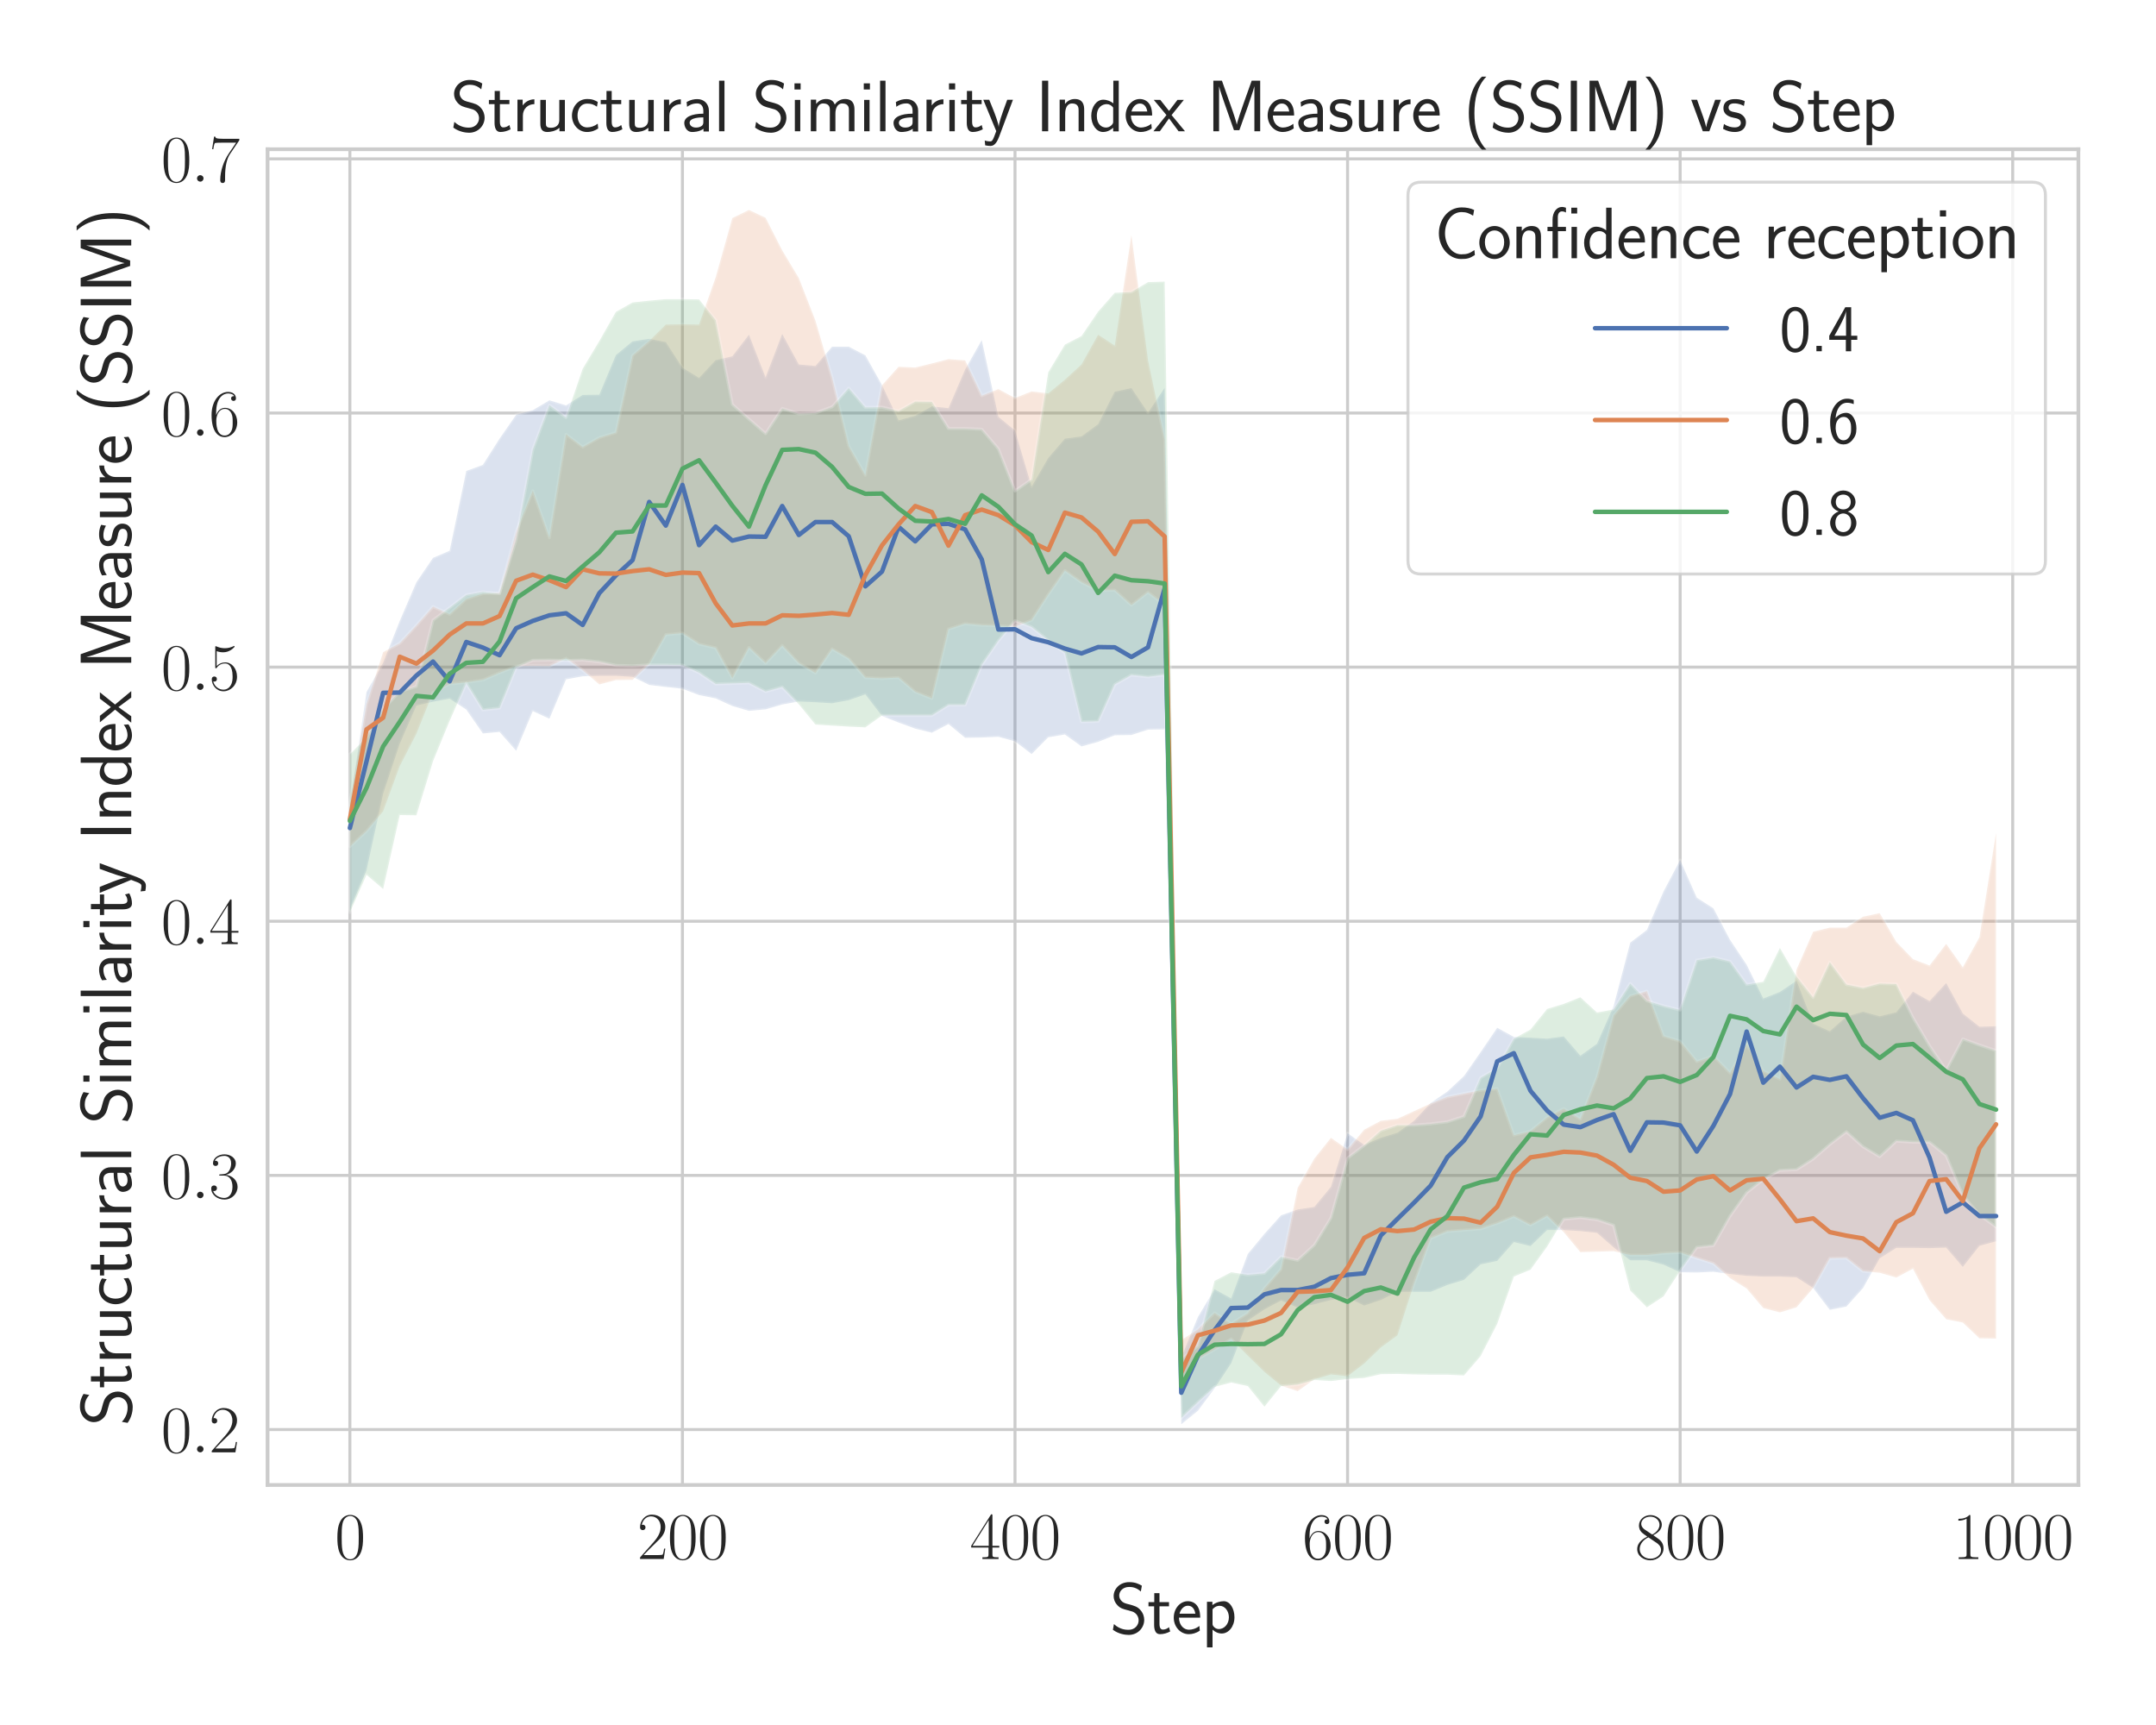 <?xml version="1.0" encoding="utf-8" standalone="no"?>
<!DOCTYPE svg PUBLIC "-//W3C//DTD SVG 1.1//EN"
  "http://www.w3.org/Graphics/SVG/1.1/DTD/svg11.dtd">
<svg xmlns:xlink="http://www.w3.org/1999/xlink" width="720pt" height="576pt" viewBox="0 0 720 576" xmlns="http://www.w3.org/2000/svg" version="1.1">
 <defs>
  <style type="text/css">*{stroke-linejoin: round; stroke-linecap: butt}</style>
 </defs>
 <g id="figure_1">
  <g id="patch_1">
   <path d="M 0 576 
L 720 576 
L 720 0 
L 0 0 
z
" style="fill: #ffffff"/>
  </g>
  <g id="axes_1">
   <g id="patch_2">
    <path d="M 89.354 495.841 
L 694.08 495.841 
L 694.08 49.831 
L 89.354 49.831 
z
" style="fill: #ffffff"/>
   </g>
   <g id="matplotlib.axis_1">
    <g id="xtick_1">
     <g id="line2d_1">
      <path d="M 116.842 495.841 
L 116.842 49.831 
" clip-path="url(#p3a86d95f56)" style="fill: none; stroke: #cccccc; stroke-linecap: round"/>
     </g>
     <g id="text_1">
      <!-- $\mathdefault{0}$ -->
      <g style="fill: #262626" transform="translate(111.816 520.562) scale(0.22 -0.22)">
       <defs>
        <path id="CMR17-30" d="M 2688 2025 
C 2688 2416 2682 3080 2413 3591 
C 2176 4039 1798 4198 1466 4198 
C 1158 4198 768 4058 525 3597 
C 269 3118 243 2524 243 2025 
C 243 1661 250 1106 448 619 
C 723 -39 1216 -128 1466 -128 
C 1760 -128 2208 -7 2470 600 
C 2662 1042 2688 1559 2688 2025 
z
M 1466 -26 
C 1056 -26 813 325 723 812 
C 653 1188 653 1738 653 2096 
C 653 2588 653 2997 736 3387 
C 858 3929 1216 4096 1466 4096 
C 1728 4096 2067 3923 2189 3400 
C 2272 3036 2278 2607 2278 2096 
C 2278 1680 2278 1169 2202 792 
C 2067 95 1690 -26 1466 -26 
z
" transform="scale(0.016)"/>
       </defs>
       <use xlink:href="#CMR17-30" transform="scale(0.996)"/>
      </g>
     </g>
    </g>
    <g id="xtick_2">
     <g id="line2d_2">
      <path d="M 227.902 495.841 
L 227.902 49.831 
" clip-path="url(#p3a86d95f56)" style="fill: none; stroke: #cccccc; stroke-linecap: round"/>
     </g>
     <g id="text_2">
      <!-- $\mathdefault{200}$ -->
      <g style="fill: #262626" transform="translate(212.824 520.562) scale(0.22 -0.22)">
       <defs>
        <path id="CMR17-32" d="M 2669 989 
L 2554 989 
C 2490 536 2438 459 2413 420 
C 2381 369 1920 369 1830 369 
L 602 369 
C 832 619 1280 1072 1824 1597 
C 2214 1967 2669 2402 2669 3035 
C 2669 3790 2067 4224 1395 4224 
C 691 4224 262 3604 262 3030 
C 262 2780 448 2748 525 2748 
C 589 2748 781 2787 781 3010 
C 781 3207 614 3264 525 3264 
C 486 3264 448 3258 422 3245 
C 544 3790 915 4058 1306 4058 
C 1862 4058 2227 3617 2227 3035 
C 2227 2479 1901 2000 1536 1584 
L 262 146 
L 262 0 
L 2515 0 
L 2669 989 
z
" transform="scale(0.016)"/>
       </defs>
       <use xlink:href="#CMR17-32" transform="scale(0.996)"/>
       <use xlink:href="#CMR17-30" transform="translate(45.69 0) scale(0.996)"/>
       <use xlink:href="#CMR17-30" transform="translate(91.381 0) scale(0.996)"/>
      </g>
     </g>
    </g>
    <g id="xtick_3">
     <g id="line2d_3">
      <path d="M 338.963 495.841 
L 338.963 49.831 
" clip-path="url(#p3a86d95f56)" style="fill: none; stroke: #cccccc; stroke-linecap: round"/>
     </g>
     <g id="text_3">
      <!-- $\mathdefault{400}$ -->
      <g style="fill: #262626" transform="translate(323.885 520.562) scale(0.22 -0.22)">
       <defs>
        <path id="CMR17-34" d="M 2150 4122 
C 2150 4256 2144 4256 2029 4256 
L 128 1254 
L 128 1088 
L 1779 1088 
L 1779 457 
C 1779 224 1766 160 1318 160 
L 1197 160 
L 1197 0 
C 1402 0 1747 0 1965 0 
C 2182 0 2528 0 2733 0 
L 2733 160 
L 2611 160 
C 2163 160 2150 224 2150 457 
L 2150 1088 
L 2803 1088 
L 2803 1254 
L 2150 1254 
L 2150 4122 
z
M 1798 3703 
L 1798 1254 
L 256 1254 
L 1798 3703 
z
" transform="scale(0.016)"/>
       </defs>
       <use xlink:href="#CMR17-34" transform="scale(0.996)"/>
       <use xlink:href="#CMR17-30" transform="translate(45.69 0) scale(0.996)"/>
       <use xlink:href="#CMR17-30" transform="translate(91.381 0) scale(0.996)"/>
      </g>
     </g>
    </g>
    <g id="xtick_4">
     <g id="line2d_4">
      <path d="M 450.024 495.841 
L 450.024 49.831 
" clip-path="url(#p3a86d95f56)" style="fill: none; stroke: #cccccc; stroke-linecap: round"/>
     </g>
     <g id="text_4">
      <!-- $\mathdefault{600}$ -->
      <g style="fill: #262626" transform="translate(434.946 520.562) scale(0.22 -0.22)">
       <defs>
        <path id="CMR17-36" d="M 678 2176 
C 678 3690 1395 4032 1811 4032 
C 1946 4032 2272 4009 2400 3776 
C 2298 3776 2106 3776 2106 3553 
C 2106 3381 2246 3323 2336 3323 
C 2394 3323 2566 3348 2566 3560 
C 2566 3954 2246 4179 1805 4179 
C 1043 4179 243 3390 243 1984 
C 243 253 966 -128 1478 -128 
C 2099 -128 2688 427 2688 1283 
C 2688 2081 2170 2662 1517 2662 
C 1126 2662 838 2407 678 1960 
L 678 2176 
z
M 1478 25 
C 691 25 691 1200 691 1436 
C 691 1896 909 2560 1504 2560 
C 1613 2560 1926 2560 2138 2120 
C 2253 1870 2253 1609 2253 1289 
C 2253 944 2253 690 2118 434 
C 1978 171 1773 25 1478 25 
z
" transform="scale(0.016)"/>
       </defs>
       <use xlink:href="#CMR17-36" transform="scale(0.996)"/>
       <use xlink:href="#CMR17-30" transform="translate(45.69 0) scale(0.996)"/>
       <use xlink:href="#CMR17-30" transform="translate(91.381 0) scale(0.996)"/>
      </g>
     </g>
    </g>
    <g id="xtick_5">
     <g id="line2d_5">
      <path d="M 561.085 495.841 
L 561.085 49.831 
" clip-path="url(#p3a86d95f56)" style="fill: none; stroke: #cccccc; stroke-linecap: round"/>
     </g>
     <g id="text_5">
      <!-- $\mathdefault{800}$ -->
      <g style="fill: #262626" transform="translate(546.007 520.562) scale(0.22 -0.22)">
       <defs>
        <path id="CMR17-38" d="M 1741 2264 
C 2144 2467 2554 2773 2554 3263 
C 2554 3841 1990 4179 1472 4179 
C 890 4179 378 3759 378 3180 
C 378 3021 416 2747 666 2505 
C 730 2442 998 2251 1171 2130 
C 883 1983 211 1634 211 934 
C 211 279 838 -128 1459 -128 
C 2144 -128 2720 362 2720 1010 
C 2720 1590 2330 1857 2074 2029 
L 1741 2264 
z
M 902 2822 
C 851 2854 595 3051 595 3351 
C 595 3739 998 4032 1459 4032 
C 1965 4032 2336 3676 2336 3262 
C 2336 2669 1670 2331 1638 2331 
C 1632 2331 1626 2331 1574 2370 
L 902 2822 
z
M 2080 1519 
C 2176 1449 2483 1240 2483 851 
C 2483 381 2010 25 1472 25 
C 890 25 448 438 448 940 
C 448 1443 838 1862 1280 2060 
L 2080 1519 
z
" transform="scale(0.016)"/>
       </defs>
       <use xlink:href="#CMR17-38" transform="scale(0.996)"/>
       <use xlink:href="#CMR17-30" transform="translate(45.69 0) scale(0.996)"/>
       <use xlink:href="#CMR17-30" transform="translate(91.381 0) scale(0.996)"/>
      </g>
     </g>
    </g>
    <g id="xtick_6">
     <g id="line2d_6">
      <path d="M 672.145 495.841 
L 672.145 49.831 
" clip-path="url(#p3a86d95f56)" style="fill: none; stroke: #cccccc; stroke-linecap: round"/>
     </g>
     <g id="text_6">
      <!-- $\mathdefault{1000}$ -->
      <g style="fill: #262626" transform="translate(652.042 520.562) scale(0.22 -0.22)">
       <defs>
        <path id="CMR17-31" d="M 1702 4058 
C 1702 4192 1696 4192 1606 4192 
C 1357 3916 979 3827 621 3827 
C 602 3827 570 3827 563 3808 
C 557 3795 557 3782 557 3648 
C 755 3648 1088 3686 1344 3839 
L 1344 461 
C 1344 236 1331 160 781 160 
L 589 160 
L 589 0 
C 896 0 1216 0 1523 0 
C 1830 0 2150 0 2458 0 
L 2458 160 
L 2266 160 
C 1715 160 1702 230 1702 458 
L 1702 4058 
z
" transform="scale(0.016)"/>
       </defs>
       <use xlink:href="#CMR17-31" transform="scale(0.996)"/>
       <use xlink:href="#CMR17-30" transform="translate(45.69 0) scale(0.996)"/>
       <use xlink:href="#CMR17-30" transform="translate(91.381 0) scale(0.996)"/>
       <use xlink:href="#CMR17-30" transform="translate(137.071 0) scale(0.996)"/>
      </g>
     </g>
    </g>
    <g id="text_7">
     <!-- Step -->
     <g style="fill: #262626" transform="translate(370.63 545.429) scale(0.24 -0.24)">
      <defs>
       <path id="CMSS17-53" d="M 2797 4169 
C 2515 4334 2208 4480 1690 4480 
C 864 4480 333 3879 333 3266 
C 333 3025 403 2753 653 2475 
C 902 2196 1184 2121 1542 2033 
C 1690 1994 1939 1924 1984 1906 
C 2342 1767 2515 1444 2515 1140 
C 2515 742 2202 318 1645 318 
C 1453 318 890 318 358 819 
L 269 318 
C 794 -64 1363 -128 1651 -128 
C 2438 -128 3002 488 3002 1186 
C 3002 1440 2925 1763 2656 2061 
C 2394 2347 2163 2410 1638 2549 
C 1338 2626 1146 2677 986 2873 
C 877 3013 819 3146 819 3317 
C 819 3673 1126 4060 1690 4060 
C 1971 4060 2336 4002 2707 3660 
L 2797 4169 
z
" transform="scale(0.016)"/>
       <path id="CMSS17-74" d="M 1069 2368 
L 1901 2368 
L 1901 2737 
L 1069 2737 
L 1069 3520 
L 614 3520 
L 614 2737 
L 109 2737 
L 109 2368 
L 602 2368 
L 602 749 
C 602 384 685 -64 1107 -64 
C 1427 -64 1722 25 2003 172 
L 1901 548 
C 1747 414 1562 337 1363 337 
C 1082 337 1069 696 1069 856 
L 1069 2368 
z
" transform="scale(0.016)"/>
       <path id="CMSS17-65" d="M 2502 1377 
C 2502 1590 2490 2003 2285 2345 
C 2061 2713 1696 2816 1421 2816 
C 755 2816 192 2188 192 1375 
C 192 582 774 -64 1510 -64 
C 1798 -64 2150 19 2470 248 
C 2470 274 2458 414 2451 420 
C 2451 433 2432 630 2432 656 
C 2125 407 1773 325 1517 325 
C 1107 325 666 667 646 1377 
L 2502 1377 
z
M 698 1728 
C 781 2084 1062 2421 1421 2421 
C 1517 2421 1965 2421 2080 1728 
L 698 1728 
z
" transform="scale(0.016)"/>
       <path id="CMSS17-70" d="M 966 333 
C 1178 129 1466 -5 1773 -5 
C 2368 -5 2880 603 2880 1412 
C 2880 2159 2496 2816 1946 2816 
C 1626 2816 1242 2702 954 2472 
L 954 2765 
L 480 2765 
L 480 -1216 
L 966 -1216 
L 966 333 
z
M 966 2100 
C 1018 2176 1235 2415 1587 2415 
C 2035 2415 2394 1960 2394 1412 
C 2394 787 1958 384 1530 384 
C 1402 384 1267 415 1139 523 
C 966 674 966 768 966 857 
L 966 2100 
z
" transform="scale(0.016)"/>
      </defs>
      <use xlink:href="#CMSS17-53" transform="scale(0.996)"/>
      <use xlink:href="#CMSS17-74" transform="translate(52.049 0) scale(0.996)"/>
      <use xlink:href="#CMSS17-65" transform="translate(85.88 0) scale(0.996)"/>
      <use xlink:href="#CMSS17-70" transform="translate(127.519 0) scale(0.996)"/>
     </g>
    </g>
   </g>
   <g id="matplotlib.axis_2">
    <g id="ytick_1">
     <g id="line2d_7">
      <path d="M 89.354 477.35 
L 694.08 477.35 
" clip-path="url(#p3a86d95f56)" style="fill: none; stroke: #cccccc; stroke-linecap: round"/>
     </g>
     <g id="text_8">
      <!-- $\mathdefault{0.2}$ -->
      <g style="fill: #262626" transform="translate(53.789 484.96) scale(0.22 -0.22)">
       <defs>
        <path id="CMMI12-3a" d="M 1178 307 
C 1178 492 1024 619 870 619 
C 685 619 557 466 557 313 
C 557 128 710 0 864 0 
C 1050 0 1178 153 1178 307 
z
" transform="scale(0.016)"/>
       </defs>
       <use xlink:href="#CMR17-30" transform="scale(0.996)"/>
       <use xlink:href="#CMMI12-3a" transform="translate(45.69 0) scale(0.996)"/>
       <use xlink:href="#CMR17-32" transform="translate(72.788 0) scale(0.996)"/>
      </g>
     </g>
    </g>
    <g id="ytick_2">
     <g id="line2d_8">
      <path d="M 89.354 392.489 
L 694.08 392.489 
" clip-path="url(#p3a86d95f56)" style="fill: none; stroke: #cccccc; stroke-linecap: round"/>
     </g>
     <g id="text_9">
      <!-- $\mathdefault{0.3}$ -->
      <g style="fill: #262626" transform="translate(53.789 400.1) scale(0.22 -0.22)">
       <defs>
        <path id="CMR17-33" d="M 1414 2157 
C 1984 2157 2234 1662 2234 1090 
C 2234 320 1824 25 1453 25 
C 1114 25 563 194 390 693 
C 422 680 454 680 486 680 
C 640 680 755 782 755 948 
C 755 1133 614 1216 486 1216 
C 378 1216 211 1165 211 926 
C 211 335 787 -128 1466 -128 
C 2176 -128 2720 430 2720 1085 
C 2720 1707 2208 2157 1600 2227 
C 2086 2328 2554 2756 2554 3329 
C 2554 3820 2048 4179 1472 4179 
C 890 4179 378 3829 378 3329 
C 378 3110 544 3072 627 3072 
C 762 3072 877 3155 877 3321 
C 877 3486 762 3569 627 3569 
C 602 3569 570 3569 544 3557 
C 730 3959 1235 4032 1459 4032 
C 1683 4032 2106 3925 2106 3320 
C 2106 3143 2080 2828 1862 2550 
C 1670 2304 1453 2304 1242 2284 
C 1210 2284 1062 2269 1037 2269 
C 992 2263 966 2257 966 2208 
C 966 2163 973 2157 1101 2157 
L 1414 2157 
z
" transform="scale(0.016)"/>
       </defs>
       <use xlink:href="#CMR17-30" transform="scale(0.996)"/>
       <use xlink:href="#CMMI12-3a" transform="translate(45.69 0) scale(0.996)"/>
       <use xlink:href="#CMR17-33" transform="translate(72.788 0) scale(0.996)"/>
      </g>
     </g>
    </g>
    <g id="ytick_3">
     <g id="line2d_9">
      <path d="M 89.354 307.629 
L 694.08 307.629 
" clip-path="url(#p3a86d95f56)" style="fill: none; stroke: #cccccc; stroke-linecap: round"/>
     </g>
     <g id="text_10">
      <!-- $\mathdefault{0.4}$ -->
      <g style="fill: #262626" transform="translate(53.789 315.239) scale(0.22 -0.22)">
       <use xlink:href="#CMR17-30" transform="scale(0.996)"/>
       <use xlink:href="#CMMI12-3a" transform="translate(45.69 0) scale(0.996)"/>
       <use xlink:href="#CMR17-34" transform="translate(72.788 0) scale(0.996)"/>
      </g>
     </g>
    </g>
    <g id="ytick_4">
     <g id="line2d_10">
      <path d="M 89.354 222.768 
L 694.08 222.768 
" clip-path="url(#p3a86d95f56)" style="fill: none; stroke: #cccccc; stroke-linecap: round"/>
     </g>
     <g id="text_11">
      <!-- $\mathdefault{0.5}$ -->
      <g style="fill: #262626" transform="translate(53.789 230.379) scale(0.22 -0.22)">
       <defs>
        <path id="CMR17-35" d="M 730 3692 
C 794 3666 1056 3584 1325 3584 
C 1920 3584 2246 3911 2432 4100 
C 2432 4157 2432 4192 2394 4192 
C 2387 4192 2374 4192 2323 4163 
C 2099 4058 1837 3973 1517 3973 
C 1325 3973 1037 3999 723 4139 
C 653 4171 640 4171 634 4171 
C 602 4171 595 4164 595 4037 
L 595 2203 
C 595 2089 595 2057 659 2057 
C 691 2057 704 2070 736 2114 
C 941 2401 1222 2522 1542 2522 
C 1766 2522 2246 2382 2246 1289 
C 2246 1085 2246 715 2054 421 
C 1894 159 1645 25 1370 25 
C 947 25 518 320 403 814 
C 429 807 480 795 506 795 
C 589 795 749 840 749 1038 
C 749 1210 627 1280 506 1280 
C 358 1280 262 1190 262 1011 
C 262 454 704 -128 1382 -128 
C 2042 -128 2669 440 2669 1264 
C 2669 2030 2170 2624 1549 2624 
C 1222 2624 947 2503 730 2274 
L 730 3692 
z
" transform="scale(0.016)"/>
       </defs>
       <use xlink:href="#CMR17-30" transform="scale(0.996)"/>
       <use xlink:href="#CMMI12-3a" transform="translate(45.69 0) scale(0.996)"/>
       <use xlink:href="#CMR17-35" transform="translate(72.788 0) scale(0.996)"/>
      </g>
     </g>
    </g>
    <g id="ytick_5">
     <g id="line2d_11">
      <path d="M 89.354 137.908 
L 694.08 137.908 
" clip-path="url(#p3a86d95f56)" style="fill: none; stroke: #cccccc; stroke-linecap: round"/>
     </g>
     <g id="text_12">
      <!-- $\mathdefault{0.6}$ -->
      <g style="fill: #262626" transform="translate(53.789 145.518) scale(0.22 -0.22)">
       <use xlink:href="#CMR17-30" transform="scale(0.996)"/>
       <use xlink:href="#CMMI12-3a" transform="translate(45.69 0) scale(0.996)"/>
       <use xlink:href="#CMR17-36" transform="translate(72.788 0) scale(0.996)"/>
      </g>
     </g>
    </g>
    <g id="ytick_6">
     <g id="line2d_12">
      <path d="M 89.354 53.047 
L 694.08 53.047 
" clip-path="url(#p3a86d95f56)" style="fill: none; stroke: #cccccc; stroke-linecap: round"/>
     </g>
     <g id="text_13">
      <!-- $\mathdefault{0.7}$ -->
      <g style="fill: #262626" transform="translate(53.789 60.658) scale(0.22 -0.22)">
       <defs>
        <path id="CMR17-37" d="M 2886 3941 
L 2886 4081 
L 1382 4081 
C 634 4081 621 4165 595 4288 
L 480 4288 
L 294 3094 
L 410 3094 
C 429 3215 474 3540 550 3661 
C 589 3712 1062 3712 1171 3712 
L 2579 3712 
L 1869 2661 
C 1395 1954 1069 999 1069 165 
C 1069 89 1069 -128 1299 -128 
C 1530 -128 1530 89 1530 171 
L 1530 465 
C 1530 1508 1709 2196 2003 2636 
L 2886 3941 
z
" transform="scale(0.016)"/>
       </defs>
       <use xlink:href="#CMR17-30" transform="scale(0.996)"/>
       <use xlink:href="#CMMI12-3a" transform="translate(45.69 0) scale(0.996)"/>
       <use xlink:href="#CMR17-37" transform="translate(72.788 0) scale(0.996)"/>
      </g>
     </g>
    </g>
    <g id="text_14">
     <!-- Structural Similarity Index Measure (SSIM) -->
     <g style="fill: #262626" transform="translate(43.831 476.142) rotate(-90) scale(0.24 -0.24)">
      <defs>
       <path id="CMSS17-72" d="M 954 1363 
C 954 1965 1395 2368 1958 2368 
L 1958 2789 
C 1549 2789 1165 2585 934 2253 
L 934 2758 
L 480 2758 
L 480 0 
L 954 0 
L 954 1363 
z
" transform="scale(0.016)"/>
       <path id="CMSS17-75" d="M 2618 2739 
L 2131 2739 
L 2131 972 
C 2131 498 1786 306 1421 306 
C 998 306 960 447 960 709 
L 960 2739 
L 474 2739 
L 474 678 
C 474 179 646 -64 1088 -64 
C 1306 -64 1798 -13 2144 306 
L 2144 0 
L 2618 0 
L 2618 2739 
z
" transform="scale(0.016)"/>
       <path id="CMSS17-63" d="M 2464 2541 
C 2464 2585 2170 2714 2093 2739 
C 1882 2816 1613 2816 1542 2816 
C 710 2816 211 2093 211 1363 
C 211 595 768 -64 1517 -64 
C 1946 -64 2253 76 2502 242 
L 2464 664 
C 2189 453 1869 337 1523 337 
C 1024 337 698 774 698 1369 
C 698 1831 909 2414 1549 2414 
C 1901 2414 2099 2343 2394 2145 
L 2464 2541 
z
" transform="scale(0.016)"/>
       <path id="CMSS17-61" d="M 2406 1791 
C 2406 2392 1978 2808 1402 2808 
C 1120 2808 813 2757 461 2553 
L 499 2135 
C 659 2248 934 2432 1395 2432 
C 1722 2432 1920 2180 1920 1782 
L 1920 1536 
C 896 1536 256 1238 256 726 
C 256 461 416 -64 947 -64 
C 1043 -64 1562 -64 1933 217 
L 1933 -19 
L 2406 -19 
L 2406 1791 
z
M 1920 816 
C 1920 701 1920 548 1728 434 
C 1562 325 1350 325 1261 325 
C 941 325 723 511 723 744 
C 723 1211 1722 1211 1920 1211 
L 1920 816 
z
" transform="scale(0.016)"/>
       <path id="CMSS17-6c" d="M 947 4416 
L 474 4416 
L 474 0 
L 947 0 
L 947 4416 
z
" transform="scale(0.016)"/>
       <path id="CMSS17-69" d="M 979 4183 
L 442 4183 
L 442 3648 
L 979 3648 
L 979 4183 
z
M 947 2739 
L 474 2739 
L 474 0 
L 947 0 
L 947 2739 
z
" transform="scale(0.016)"/>
       <path id="CMSS17-6d" d="M 4288 1877 
C 4288 2308 4179 2816 3462 2816 
C 2982 2816 2694 2516 2566 2331 
C 2451 2670 2182 2816 1798 2816 
C 1363 2816 1088 2568 941 2389 
L 941 2758 
L 474 2758 
L 474 0 
L 960 0 
L 960 1559 
C 960 1939 1101 2428 1555 2428 
C 2138 2428 2138 2016 2138 1829 
L 2138 0 
L 2624 0 
L 2624 1559 
C 2624 1939 2765 2428 3219 2428 
C 3802 2428 3802 2016 3802 1829 
L 3802 0 
L 4288 0 
L 4288 1877 
z
" transform="scale(0.016)"/>
       <path id="CMSS17-79" d="M 2675 2752 
L 2176 2752 
C 1632 1294 1446 702 1434 383 
L 1427 383 
C 1408 696 1126 1460 902 2007 
L 602 2752 
L 83 2752 
L 1216 13 
C 1146 -178 1043 -465 1011 -529 
C 870 -885 774 -885 672 -885 
C 646 -885 442 -885 211 -809 
L 250 -1229 
C 410 -1261 570 -1280 685 -1280 
C 845 -1280 1165 -1280 1459 -497 
L 2675 2752 
z
" transform="scale(0.016)"/>
       <path id="CMSS17-49" d="M 1094 4416 
L 557 4416 
L 557 0 
L 1094 0 
L 1094 4416 
z
" transform="scale(0.016)"/>
       <path id="CMSS17-6e" d="M 2618 1877 
C 2618 2283 2522 2816 1798 2816 
C 1389 2816 1120 2606 941 2389 
L 941 2758 
L 474 2758 
L 474 0 
L 960 0 
L 960 1559 
C 960 1964 1114 2428 1549 2428 
C 2112 2428 2131 2048 2131 1829 
L 2131 0 
L 2618 0 
L 2618 1877 
z
" transform="scale(0.016)"/>
       <path id="CMSS17-64" d="M 2611 4416 
L 2138 4416 
L 2138 2438 
C 1939 2603 1613 2756 1254 2756 
C 672 2756 211 2131 211 1347 
C 211 562 666 -64 1235 -64 
C 1677 -64 1971 172 2125 306 
L 2125 -13 
L 2611 -13 
L 2611 4416 
z
M 2125 836 
C 2125 747 2125 653 1926 482 
C 1798 375 1645 325 1498 325 
C 1152 325 698 576 698 1340 
C 698 2134 1210 2368 1562 2368 
C 1798 2368 1990 2254 2125 2065 
L 2125 836 
z
" transform="scale(0.016)"/>
       <path id="CMSS17-78" d="M 1587 1414 
L 2656 2739 
L 2099 2739 
L 1363 1777 
L 602 2739 
L 32 2739 
L 1139 1414 
L 0 0 
L 563 0 
L 1363 1121 
L 2195 0 
L 2758 0 
L 1587 1414 
z
" transform="scale(0.016)"/>
       <path id="CMSS17-4d" d="M 3194 2371 
L 2886 1473 
C 2835 1307 2662 791 2624 587 
L 2618 587 
C 2598 715 2560 849 2458 1174 
C 2400 1365 2336 1562 2272 1741 
L 1325 4416 
L 576 4416 
L 576 0 
L 1075 0 
L 1075 3900 
L 1082 3900 
C 1082 3894 1139 3613 1530 2499 
L 2374 96 
L 2848 96 
L 3610 2231 
C 3661 2378 3821 2843 3891 3066 
C 3955 3257 4115 3728 4154 3913 
L 4160 3913 
L 4160 0 
L 4666 0 
L 4666 4416 
L 3923 4416 
L 3194 2371 
z
" transform="scale(0.016)"/>
       <path id="CMSS17-73" d="M 2061 2627 
C 1683 2807 1389 2807 1197 2807 
C 742 2807 198 2648 198 2003 
C 198 1359 902 1218 1094 1179 
C 1389 1122 1715 1058 1715 740 
C 1715 337 1254 337 1171 337 
C 915 337 563 407 243 638 
L 166 210 
C 531 0 883 -64 1178 -64 
C 1965 -64 2163 416 2163 781 
C 2163 1094 1984 1305 1862 1401 
C 1651 1568 1574 1587 1050 1696 
C 960 1709 646 1779 646 2066 
C 646 2432 1050 2432 1139 2432 
C 1555 2432 1811 2303 1984 2208 
L 2061 2627 
z
" transform="scale(0.016)"/>
       <path id="CMSS17-28" d="M 1613 4768 
C 1267 4417 474 3601 474 1588 
C 474 -433 1267 -1243 1613 -1600 
L 2003 -1600 
C 1216 -784 960 357 960 1581 
C 960 2798 1203 3946 2003 4768 
L 1613 4768 
z
" transform="scale(0.016)"/>
       <path id="CMSS17-29" d="M 723 -1600 
C 1069 -1249 1862 -433 1862 1581 
C 1862 3601 1069 4411 723 4768 
L 333 4768 
C 1120 3952 1376 2811 1376 1588 
C 1376 370 1133 -778 333 -1600 
L 723 -1600 
z
" transform="scale(0.016)"/>
      </defs>
      <use xlink:href="#CMSS17-53" transform="scale(0.996)"/>
      <use xlink:href="#CMSS17-74" transform="translate(52.049 0) scale(0.996)"/>
      <use xlink:href="#CMSS17-72" transform="translate(85.88 0) scale(0.996)"/>
      <use xlink:href="#CMSS17-75" transform="translate(117.79 0) scale(0.996)"/>
      <use xlink:href="#CMSS17-63" transform="translate(165.995 0) scale(0.996)"/>
      <use xlink:href="#CMSS17-74" transform="translate(207.634 0) scale(0.996)"/>
      <use xlink:href="#CMSS17-75" transform="translate(241.465 0) scale(0.996)"/>
      <use xlink:href="#CMSS17-72" transform="translate(289.67 0) scale(0.996)"/>
      <use xlink:href="#CMSS17-61" transform="translate(321.58 0) scale(0.996)"/>
      <use xlink:href="#CMSS17-6c" transform="translate(366.502 0) scale(0.996)"/>
      <use xlink:href="#CMSS17-53" transform="translate(419.912 0) scale(0.996)"/>
      <use xlink:href="#CMSS17-69" transform="translate(471.96 0) scale(0.996)"/>
      <use xlink:href="#CMSS17-6d" transform="translate(494.141 0) scale(0.996)"/>
      <use xlink:href="#CMSS17-69" transform="translate(568.37 0) scale(0.996)"/>
      <use xlink:href="#CMSS17-6c" transform="translate(590.551 0) scale(0.996)"/>
      <use xlink:href="#CMSS17-61" transform="translate(612.732 0) scale(0.996)"/>
      <use xlink:href="#CMSS17-72" transform="translate(655.051 0) scale(0.996)"/>
      <use xlink:href="#CMSS17-69" transform="translate(686.961 0) scale(0.996)"/>
      <use xlink:href="#CMSS17-74" transform="translate(709.142 0) scale(0.996)"/>
      <use xlink:href="#CMSS17-79" transform="translate(740.371 0) scale(0.996)"/>
      <use xlink:href="#CMSS17-49" transform="translate(814.6 0) scale(0.996)"/>
      <use xlink:href="#CMSS17-6e" transform="translate(840.384 0) scale(0.996)"/>
      <use xlink:href="#CMSS17-64" transform="translate(888.589 0) scale(0.996)"/>
      <use xlink:href="#CMSS17-65" transform="translate(936.794 0) scale(0.996)"/>
      <use xlink:href="#CMSS17-78" transform="translate(978.433 0) scale(0.996)"/>
      <use xlink:href="#CMSS17-4d" transform="translate(1052.662 0) scale(0.996)"/>
      <use xlink:href="#CMSS17-65" transform="translate(1134.338 0) scale(0.996)"/>
      <use xlink:href="#CMSS17-61" transform="translate(1175.977 0) scale(0.996)"/>
      <use xlink:href="#CMSS17-73" transform="translate(1220.899 0) scale(0.996)"/>
      <use xlink:href="#CMSS17-75" transform="translate(1256.812 0) scale(0.996)"/>
      <use xlink:href="#CMSS17-72" transform="translate(1305.017 0) scale(0.996)"/>
      <use xlink:href="#CMSS17-65" transform="translate(1336.927 0) scale(0.996)"/>
      <use xlink:href="#CMSS17-28" transform="translate(1409.795 0) scale(0.996)"/>
      <use xlink:href="#CMSS17-53" transform="translate(1446.229 0) scale(0.996)"/>
      <use xlink:href="#CMSS17-53" transform="translate(1498.277 0) scale(0.996)"/>
      <use xlink:href="#CMSS17-49" transform="translate(1550.326 0) scale(0.996)"/>
      <use xlink:href="#CMSS17-4d" transform="translate(1576.11 0) scale(0.996)"/>
      <use xlink:href="#CMSS17-29" transform="translate(1657.786 0) scale(0.996)"/>
     </g>
    </g>
   </g>
   <g id="PolyCollection_1">
    <defs>
     <path id="m389a0ac3e1" d="M 116.842 -307.067 
L 116.842 -272.105 
L 122.395 -285.428 
L 127.948 -310.971 
L 133.501 -327.689 
L 139.054 -340.418 
L 144.607 -341.691 
L 150.16 -342.709 
L 155.713 -339.06 
L 161.266 -331.083 
L 166.819 -331.592 
L 172.372 -325.312 
L 177.925 -338.551 
L 183.478 -336.005 
L 189.031 -349.158 
L 194.584 -350.177 
L 200.137 -350.346 
L 205.69 -350.346 
L 211.243 -350.007 
L 216.796 -347.291 
L 222.349 -346.612 
L 227.902 -346.018 
L 233.455 -343.897 
L 239.008 -342.794 
L 244.561 -340.248 
L 250.114 -338.636 
L 255.668 -339.145 
L 261.221 -340.757 
L 266.774 -341.775 
L 272.327 -341.521 
L 277.88 -341.181 
L 283.433 -342.2 
L 288.986 -344.152 
L 294.539 -336.938 
L 300.092 -334.732 
L 305.645 -332.695 
L 311.198 -331.338 
L 316.751 -334.223 
L 322.304 -329.64 
L 327.857 -329.725 
L 333.41 -329.98 
L 338.963 -328.452 
L 344.516 -324.209 
L 350.069 -329.81 
L 355.622 -330.744 
L 361.175 -326.755 
L 366.728 -328.283 
L 372.281 -330.489 
L 377.834 -330.574 
L 383.387 -332.356 
L 388.94 -332.441 
L 394.494 -100.432 
L 400.047 -104.93 
L 405.6 -112.398 
L 411.153 -120.799 
L 416.706 -135.055 
L 422.259 -138.789 
L 427.812 -141.759 
L 433.365 -139.383 
L 438.918 -140.486 
L 444.471 -141.929 
L 450.024 -142.693 
L 455.577 -140.062 
L 461.13 -141.929 
L 466.683 -144.645 
L 472.236 -144.645 
L 477.789 -144.645 
L 483.342 -146.936 
L 488.895 -148.633 
L 494.448 -153.809 
L 500.001 -154.998 
L 505.554 -161.277 
L 511.107 -159.919 
L 516.66 -165.266 
L 522.213 -165.266 
L 527.766 -164.926 
L 533.32 -164.332 
L 538.873 -159.495 
L 544.426 -155.167 
L 549.979 -155.167 
L 555.532 -153.725 
L 561.085 -151.179 
L 566.638 -151.094 
L 572.191 -151.349 
L 577.744 -150.585 
L 583.297 -149.991 
L 588.85 -149.736 
L 594.403 -149.736 
L 599.956 -149.482 
L 605.509 -145.917 
L 611.062 -138.619 
L 616.615 -139.723 
L 622.168 -145.917 
L 627.721 -155.846 
L 633.274 -159.325 
L 638.827 -159.325 
L 644.38 -159.241 
L 649.933 -159.41 
L 655.486 -152.961 
L 661.039 -160.004 
L 666.592 -161.532 
L 666.592 -233.324 
L 666.592 -233.324 
L 661.039 -233.154 
L 655.486 -237.567 
L 649.933 -247.75 
L 644.38 -241.725 
L 638.827 -244.865 
L 633.274 -237.991 
L 627.721 -236.633 
L 622.168 -238.161 
L 616.615 -236.548 
L 611.062 -231.627 
L 605.509 -234.172 
L 599.956 -248.514 
L 594.403 -244.78 
L 588.85 -242.574 
L 583.297 -253.86 
L 577.744 -262.176 
L 572.191 -272.699 
L 566.638 -276.263 
L 561.085 -288.822 
L 555.532 -278.3 
L 549.979 -265.486 
L 544.426 -261.243 
L 538.873 -240.028 
L 533.32 -227.468 
L 527.766 -223.48 
L 522.213 -229.929 
L 516.66 -229.166 
L 511.107 -229.505 
L 505.554 -229.76 
L 500.001 -232.815 
L 494.448 -224.668 
L 488.895 -216.691 
L 483.342 -211.515 
L 477.789 -207.696 
L 472.236 -201.756 
L 466.683 -197.767 
L 461.13 -196.07 
L 455.577 -193.694 
L 450.024 -197.597 
L 444.471 -179.692 
L 438.918 -172.988 
L 433.365 -172.139 
L 427.812 -170.188 
L 422.259 -163.993 
L 416.706 -157.289 
L 411.153 -142.438 
L 405.6 -145.493 
L 400.047 -136.243 
L 394.494 -122.666 
L 388.94 -446.493 
L 383.387 -438.177 
L 377.834 -446.408 
L 372.281 -445.22 
L 366.728 -434.358 
L 361.175 -430.285 
L 355.622 -429.521 
L 350.069 -423.072 
L 344.516 -413.483 
L 338.963 -432.237 
L 333.41 -436.819 
L 327.857 -462.447 
L 322.304 -452.603 
L 316.751 -439.704 
L 311.198 -440.298 
L 305.645 -437.159 
L 300.092 -435.631 
L 294.539 -447.427 
L 288.986 -457.355 
L 283.433 -460.241 
L 277.88 -460.241 
L 272.327 -453.791 
L 266.774 -454.3 
L 261.221 -464.484 
L 255.668 -449.973 
L 250.114 -464.229 
L 244.561 -457.016 
L 239.008 -455.743 
L 233.455 -449.803 
L 227.902 -453.197 
L 222.349 -461.768 
L 216.796 -462.871 
L 211.243 -462.023 
L 205.69 -457.44 
L 200.137 -444.202 
L 194.584 -444.117 
L 189.031 -440.638 
L 183.478 -442.335 
L 177.925 -439.026 
L 172.372 -437.498 
L 166.819 -429.521 
L 161.266 -420.781 
L 155.713 -418.744 
L 150.16 -392.098 
L 144.607 -389.722 
L 139.054 -381.575 
L 133.501 -368.676 
L 127.948 -354.674 
L 122.395 -344.915 
L 116.842 -307.067 
z
" style="stroke: #ffffff; stroke-opacity: 0.2"/>
    </defs>
    <g clip-path="url(#p3a86d95f56)">
     <use xlink:href="#m389a0ac3e1" x="0" y="576" style="fill: #4c72b0; fill-opacity: 0.2; stroke: #ffffff; stroke-opacity: 0.2"/>
    </g>
   </g>
   <g id="PolyCollection_2">
    <defs>
     <path id="m7265b73186" d="M 116.842 -308.086 
L 116.842 -293.32 
L 122.395 -298.497 
L 127.948 -305.116 
L 133.501 -320.221 
L 139.054 -330.998 
L 144.607 -344.83 
L 150.16 -347.631 
L 155.713 -348.14 
L 161.266 -348.989 
L 166.819 -351.365 
L 172.372 -353.571 
L 177.925 -353.656 
L 183.478 -353.571 
L 189.031 -356.202 
L 194.584 -352.213 
L 200.137 -347.461 
L 205.69 -348.904 
L 211.243 -348.989 
L 216.796 -354.335 
L 222.349 -364.094 
L 227.902 -364.603 
L 233.455 -360.954 
L 239.008 -359.681 
L 244.561 -349.583 
L 250.114 -359.851 
L 255.668 -354.589 
L 261.221 -360.445 
L 266.774 -354.589 
L 272.327 -351.28 
L 277.88 -359.342 
L 283.433 -356.117 
L 288.986 -349.752 
L 294.539 -349.498 
L 300.092 -349.752 
L 305.645 -345 
L 311.198 -342.794 
L 316.751 -365.961 
L 322.304 -367.743 
L 327.857 -367.234 
L 333.41 -367.064 
L 338.963 -366.724 
L 344.516 -368.931 
L 350.069 -377.502 
L 355.622 -385.479 
L 361.175 -381.575 
L 366.728 -378.859 
L 372.281 -378.944 
L 377.834 -373.938 
L 383.387 -378.265 
L 388.94 -374.022 
L 394.494 -111.549 
L 400.047 -122.241 
L 405.6 -125.381 
L 411.153 -128.945 
L 416.706 -123.345 
L 422.259 -117.913 
L 427.812 -113.331 
L 433.365 -111.464 
L 438.918 -115.453 
L 444.471 -117.065 
L 450.024 -116.471 
L 455.577 -120.714 
L 461.13 -126.06 
L 466.683 -130.133 
L 472.236 -147.445 
L 477.789 -162.55 
L 483.342 -164.841 
L 488.895 -165.266 
L 494.448 -165.69 
L 500.001 -167.557 
L 505.554 -169.848 
L 511.107 -166.963 
L 516.66 -170.018 
L 522.213 -164.587 
L 527.766 -157.883 
L 533.32 -158.052 
L 538.873 -158.222 
L 544.426 -156.949 
L 549.979 -156.949 
L 555.532 -157.543 
L 561.085 -157.798 
L 566.638 -155.931 
L 572.191 -154.149 
L 577.744 -149.227 
L 583.297 -145.748 
L 588.85 -139.213 
L 594.403 -137.771 
L 599.956 -139.468 
L 605.509 -145.917 
L 611.062 -155.846 
L 616.615 -155.931 
L 622.168 -151.518 
L 627.721 -151.009 
L 633.274 -149.397 
L 638.827 -152.367 
L 644.38 -141.844 
L 649.933 -135.48 
L 655.486 -134.376 
L 661.039 -129.115 
L 666.592 -129.03 
L 666.592 -297.903 
L 666.592 -297.903 
L 661.039 -263.025 
L 655.486 -253.011 
L 649.933 -260.819 
L 644.38 -253.605 
L 638.827 -255.727 
L 633.274 -261.497 
L 627.721 -271.087 
L 622.168 -269.899 
L 616.615 -266.25 
L 611.062 -266.25 
L 605.509 -264.892 
L 599.956 -252.248 
L 594.403 -215.673 
L 588.85 -218.388 
L 583.297 -227.299 
L 577.744 -217.709 
L 572.191 -223.395 
L 566.638 -221.528 
L 561.085 -228.317 
L 555.532 -230.014 
L 549.979 -245.034 
L 544.426 -243.422 
L 538.873 -236.973 
L 533.32 -216.436 
L 527.766 -202.265 
L 522.213 -205.829 
L 516.66 -202.859 
L 511.107 -198.276 
L 505.554 -196.919 
L 500.001 -212.448 
L 494.448 -211.939 
L 488.895 -210.836 
L 483.342 -209.733 
L 477.789 -207.526 
L 472.236 -204.98 
L 466.683 -202.435 
L 461.13 -201.756 
L 455.577 -198.786 
L 450.024 -192.166 
L 444.471 -196.07 
L 438.918 -189.111 
L 433.365 -179.352 
L 427.812 -152.197 
L 422.259 -145.833 
L 416.706 -137.516 
L 411.153 -133.952 
L 405.6 -137.601 
L 400.047 -132.085 
L 394.494 -128.521 
L 388.94 -429.267 
L 383.387 -455.658 
L 377.834 -497.494 
L 372.281 -460.58 
L 366.728 -464.229 
L 361.175 -454.3 
L 355.622 -449.209 
L 350.069 -444.626 
L 344.516 -445.305 
L 338.963 -443.099 
L 333.41 -446.069 
L 327.857 -443.863 
L 322.304 -455.658 
L 316.751 -456.082 
L 311.198 -454.64 
L 305.645 -453.282 
L 300.092 -453.537 
L 294.539 -447.342 
L 288.986 -417.301 
L 283.433 -427.06 
L 277.88 -449.888 
L 272.327 -468.896 
L 266.774 -483.153 
L 261.221 -492.403 
L 255.668 -503.265 
L 250.114 -505.896 
L 244.561 -503.18 
L 239.008 -483.408 
L 233.455 -467.624 
L 227.902 -467.708 
L 222.349 -467.624 
L 216.796 -462.108 
L 211.243 -457.271 
L 205.69 -431.558 
L 200.137 -429.861 
L 194.584 -426.721 
L 189.031 -430.964 
L 183.478 -396.426 
L 177.925 -412.125 
L 172.372 -398.377 
L 166.819 -378.011 
L 161.266 -377.756 
L 155.713 -375.974 
L 150.16 -370.883 
L 144.607 -373.428 
L 139.054 -367.149 
L 133.501 -361.208 
L 127.948 -358.238 
L 122.395 -340.842 
L 116.842 -308.086 
z
" style="stroke: #ffffff; stroke-opacity: 0.2"/>
    </defs>
    <g clip-path="url(#p3a86d95f56)">
     <use xlink:href="#m7265b73186" x="0" y="576" style="fill: #dd8452; fill-opacity: 0.2; stroke: #ffffff; stroke-opacity: 0.2"/>
    </g>
   </g>
   <g id="PolyCollection_3">
    <defs>
     <path id="m5992c6c285" d="M 116.842 -324.124 
L 116.842 -271.341 
L 122.395 -283.901 
L 127.948 -279.148 
L 133.501 -303.843 
L 139.054 -303.758 
L 144.607 -321.833 
L 150.16 -335.326 
L 155.713 -347.885 
L 161.266 -338.975 
L 166.819 -339.569 
L 172.372 -353.147 
L 177.925 -355.523 
L 183.478 -355.608 
L 189.031 -355.438 
L 194.584 -355.608 
L 200.137 -355.014 
L 205.69 -353.826 
L 211.243 -353.656 
L 216.796 -353.995 
L 222.349 -353.995 
L 227.902 -353.91 
L 233.455 -351.365 
L 239.008 -347.631 
L 244.561 -347.801 
L 250.114 -347.97 
L 255.668 -345.085 
L 261.221 -346.612 
L 266.774 -340.842 
L 272.327 -334.053 
L 277.88 -333.714 
L 283.433 -333.374 
L 288.986 -333.12 
L 294.539 -337.108 
L 300.092 -337.108 
L 305.645 -337.108 
L 311.198 -337.108 
L 316.751 -340.587 
L 322.304 -340.587 
L 327.857 -353.995 
L 333.41 -362.057 
L 338.963 -368.761 
L 344.516 -366.64 
L 350.069 -362.142 
L 355.622 -357.984 
L 361.175 -334.987 
L 366.728 -335.156 
L 372.281 -347.461 
L 377.834 -350.601 
L 383.387 -350.007 
L 388.94 -350.686 
L 394.494 -102.554 
L 400.047 -107.815 
L 405.6 -112.907 
L 411.153 -114.349 
L 416.706 -113.161 
L 422.259 -106.288 
L 427.812 -113.161 
L 433.365 -113.67 
L 438.918 -115.198 
L 444.471 -114.858 
L 450.024 -115.537 
L 455.577 -115.877 
L 461.13 -117.15 
L 466.683 -117.235 
L 472.236 -117.065 
L 477.789 -116.98 
L 483.342 -116.98 
L 488.895 -116.725 
L 494.448 -123.175 
L 500.001 -133.952 
L 505.554 -149.736 
L 511.107 -152.027 
L 516.66 -159.75 
L 522.213 -168.915 
L 527.766 -169.424 
L 533.32 -168.745 
L 538.873 -166.878 
L 544.426 -145.069 
L 549.979 -139.468 
L 555.532 -143.117 
L 561.085 -151.688 
L 566.638 -159.495 
L 572.191 -160.089 
L 577.744 -169.933 
L 583.297 -177.74 
L 588.85 -182.153 
L 594.403 -185.208 
L 599.956 -185.462 
L 605.509 -189.027 
L 611.062 -193.864 
L 616.615 -198.107 
L 622.168 -193.1 
L 627.721 -189.79 
L 633.274 -194.967 
L 638.827 -194.627 
L 644.38 -194.627 
L 649.933 -190.13 
L 655.486 -176.892 
L 661.039 -170.357 
L 666.592 -166.284 
L 666.592 -225.177 
L 666.592 -225.177 
L 661.039 -227.044 
L 655.486 -229.081 
L 649.933 -218.558 
L 644.38 -226.789 
L 638.827 -236.209 
L 633.274 -247.411 
L 627.721 -247.58 
L 622.168 -246.138 
L 616.615 -247.241 
L 611.062 -254.709 
L 605.509 -242.913 
L 599.956 -249.872 
L 594.403 -259.461 
L 588.85 -248.174 
L 583.297 -247.241 
L 577.744 -254.963 
L 572.191 -256.321 
L 566.638 -255.387 
L 561.085 -238.755 
L 555.532 -240.113 
L 549.979 -241.81 
L 544.426 -247.58 
L 538.873 -238.925 
L 533.32 -237.906 
L 527.766 -242.998 
L 522.213 -240.791 
L 516.66 -239.094 
L 511.107 -232.221 
L 505.554 -229.166 
L 500.001 -219.322 
L 494.448 -216.097 
L 488.895 -203.198 
L 483.342 -201.416 
L 477.789 -200.737 
L 472.236 -200.313 
L 466.683 -200.313 
L 461.13 -198.446 
L 455.577 -193.524 
L 450.024 -189.281 
L 444.471 -169.339 
L 438.918 -160.259 
L 433.365 -155.167 
L 427.812 -156.355 
L 422.259 -150.839 
L 416.706 -150.33 
L 411.153 -151.179 
L 405.6 -148.294 
L 400.047 -126.654 
L 394.494 -122.072 
L 388.94 -481.965 
L 383.387 -481.795 
L 377.834 -478.486 
L 372.281 -478.231 
L 366.728 -471.951 
L 361.175 -463.805 
L 355.622 -460.92 
L 350.069 -451.67 
L 344.516 -415.943 
L 338.963 -412.04 
L 333.41 -426.127 
L 327.857 -432.661 
L 322.304 -432.916 
L 316.751 -432.916 
L 311.198 -441.826 
L 305.645 -441.911 
L 300.092 -438.771 
L 294.539 -440.044 
L 288.986 -439.959 
L 283.433 -446.408 
L 277.88 -440.129 
L 272.327 -438.092 
L 266.774 -437.837 
L 261.221 -439.62 
L 255.668 -431.218 
L 250.114 -436.055 
L 244.561 -440.977 
L 239.008 -469.066 
L 233.455 -476.025 
L 227.902 -476.11 
L 222.349 -476.11 
L 216.796 -475.6 
L 211.243 -475.006 
L 205.69 -471.867 
L 200.137 -462.108 
L 194.584 -452.858 
L 189.031 -436.565 
L 183.478 -440.723 
L 177.925 -425.872 
L 172.372 -395.832 
L 166.819 -377.756 
L 161.266 -378.35 
L 155.713 -377.332 
L 150.16 -373.089 
L 144.607 -368.931 
L 139.054 -346.782 
L 133.501 -345.085 
L 127.948 -339.23 
L 122.395 -329.81 
L 116.842 -324.124 
z
" style="stroke: #ffffff; stroke-opacity: 0.2"/>
    </defs>
    <g clip-path="url(#p3a86d95f56)">
     <use xlink:href="#m5992c6c285" x="0" y="576" style="fill: #55a868; fill-opacity: 0.2; stroke: #ffffff; stroke-opacity: 0.2"/>
    </g>
   </g>
   <g id="line2d_13">
    <path d="M 116.842 276.485 
L 122.395 254.252 
L 127.948 231.339 
L 133.501 231.254 
L 139.054 225.569 
L 144.607 220.901 
L 150.16 227.521 
L 155.713 214.367 
L 161.266 216.234 
L 166.819 218.78 
L 172.372 209.785 
L 177.925 207.324 
L 183.478 205.457 
L 189.031 204.778 
L 194.584 208.682 
L 200.137 198.074 
L 205.69 192.134 
L 211.243 187.042 
L 216.796 167.609 
L 222.349 175.501 
L 227.902 161.923 
L 233.455 182.035 
L 239.008 175.841 
L 244.561 180.508 
L 250.114 179.15 
L 255.668 179.235 
L 261.221 168.967 
L 266.774 178.641 
L 272.327 174.313 
L 277.88 174.313 
L 283.433 179.065 
L 288.986 195.783 
L 294.539 190.861 
L 300.092 175.925 
L 305.645 180.762 
L 311.198 175.077 
L 316.751 174.907 
L 322.304 176.774 
L 327.857 186.788 
L 333.41 210.209 
L 338.963 210.124 
L 344.516 213.094 
L 350.069 214.452 
L 355.622 216.574 
L 361.175 218.186 
L 366.728 216.064 
L 372.281 216.149 
L 377.834 219.374 
L 383.387 216.149 
L 388.94 196.462 
L 394.494 465.045 
L 400.047 452.655 
L 405.6 444.169 
L 411.153 436.787 
L 416.706 436.617 
L 422.259 432.204 
L 427.812 430.761 
L 433.365 430.761 
L 438.918 429.658 
L 444.471 426.773 
L 450.024 425.67 
L 455.577 425.161 
L 461.13 412.516 
L 466.683 407.001 
L 472.236 401.569 
L 477.789 395.884 
L 483.342 386.379 
L 488.895 380.863 
L 494.448 372.802 
L 500.001 354.387 
L 505.554 351.671 
L 511.107 364.231 
L 516.66 370.85 
L 522.213 375.517 
L 527.766 376.366 
L 533.32 373.99 
L 538.873 372.038 
L 544.426 384.258 
L 549.979 374.754 
L 555.532 374.838 
L 561.085 375.772 
L 566.638 384.512 
L 572.191 375.942 
L 577.744 365.334 
L 583.297 344.458 
L 588.85 361.515 
L 594.403 356.169 
L 599.956 363.128 
L 605.509 359.564 
L 611.062 360.582 
L 616.615 359.394 
L 622.168 366.692 
L 627.721 373.226 
L 633.274 371.614 
L 638.827 374.075 
L 644.38 386.549 
L 649.933 404.624 
L 655.486 401.485 
L 661.039 406.067 
L 666.592 406.067 
" clip-path="url(#p3a86d95f56)" style="fill: none; stroke: #4c72b0; stroke-width: 1.5; stroke-linecap: round"/>
   </g>
   <g id="line2d_14">
    <path d="M 116.842 273.6 
L 122.395 243.559 
L 127.948 239.656 
L 133.501 219.289 
L 139.054 221.58 
L 144.607 217.252 
L 150.16 211.906 
L 155.713 208.172 
L 161.266 208.172 
L 166.819 205.711 
L 172.372 193.916 
L 177.925 191.879 
L 183.478 193.746 
L 189.031 196.037 
L 194.584 190.097 
L 200.137 191.455 
L 205.69 191.54 
L 211.243 190.691 
L 216.796 190.097 
L 222.349 191.964 
L 227.902 191.2 
L 233.455 191.37 
L 239.008 201.468 
L 244.561 208.851 
L 250.114 208.172 
L 255.668 208.172 
L 261.221 205.457 
L 266.774 205.627 
L 272.327 205.202 
L 277.88 204.693 
L 283.433 205.287 
L 288.986 192.049 
L 294.539 182.12 
L 300.092 175.077 
L 305.645 168.967 
L 311.198 171.004 
L 316.751 182.205 
L 322.304 172.022 
L 327.857 170.155 
L 333.41 172.022 
L 338.963 175.416 
L 344.516 181.017 
L 350.069 183.648 
L 355.622 171.173 
L 361.175 172.786 
L 366.728 177.538 
L 372.281 185.005 
L 377.834 174.228 
L 383.387 174.058 
L 388.94 179.15 
L 394.494 458.341 
L 400.047 445.867 
L 405.6 444.339 
L 411.153 442.557 
L 416.706 442.302 
L 422.259 440.945 
L 427.812 438.399 
L 433.365 431.355 
L 438.918 431.186 
L 444.471 430.761 
L 450.024 423.209 
L 455.577 413.365 
L 461.13 410.48 
L 466.683 411.074 
L 472.236 410.565 
L 477.789 407.934 
L 483.342 406.746 
L 488.895 406.916 
L 494.448 408.273 
L 500.001 402.927 
L 505.554 391.641 
L 511.107 386.464 
L 516.66 385.616 
L 522.213 384.597 
L 527.766 384.852 
L 533.32 385.87 
L 538.873 388.925 
L 544.426 393.253 
L 549.979 394.356 
L 555.532 397.92 
L 561.085 397.496 
L 566.638 393.847 
L 572.191 392.744 
L 577.744 397.496 
L 583.297 394.102 
L 588.85 393.593 
L 594.403 400.466 
L 599.956 407.764 
L 605.509 406.831 
L 611.062 411.413 
L 616.615 412.601 
L 622.168 413.535 
L 627.721 417.778 
L 633.274 408.104 
L 638.827 405.134 
L 644.38 394.356 
L 649.933 393.762 
L 655.486 401.06 
L 661.039 383.409 
L 666.592 375.432 
" clip-path="url(#p3a86d95f56)" style="fill: none; stroke: #dd8452; stroke-width: 1.5; stroke-linecap: round"/>
   </g>
   <g id="line2d_15">
    <path d="M 116.842 274.109 
L 122.395 263.077 
L 127.948 249.245 
L 133.501 241.013 
L 139.054 232.358 
L 144.607 232.867 
L 150.16 224.975 
L 155.713 221.326 
L 161.266 220.986 
L 166.819 214.197 
L 172.372 199.771 
L 177.925 196.037 
L 183.478 192.473 
L 189.031 194.001 
L 194.584 189.164 
L 200.137 184.411 
L 205.69 177.877 
L 211.243 177.453 
L 216.796 168.797 
L 222.349 168.797 
L 227.902 156.492 
L 233.455 153.692 
L 239.008 161.16 
L 244.561 168.882 
L 250.114 175.841 
L 255.668 162.008 
L 261.221 150.213 
L 266.774 149.958 
L 272.327 151.146 
L 277.88 155.898 
L 283.433 162.602 
L 288.986 164.894 
L 294.539 164.809 
L 300.092 169.815 
L 305.645 173.889 
L 311.198 174.143 
L 316.751 173.295 
L 322.304 174.907 
L 327.857 165.403 
L 333.41 169.221 
L 338.963 175.077 
L 344.516 178.811 
L 350.069 191.031 
L 355.622 184.921 
L 361.175 188.485 
L 366.728 197.989 
L 372.281 192.219 
L 377.834 193.746 
L 383.387 194.086 
L 388.94 194.849 
L 394.494 462.924 
L 400.047 452.316 
L 405.6 449.006 
L 411.153 448.752 
L 416.706 448.837 
L 422.259 448.752 
L 427.812 445.527 
L 433.365 437.465 
L 438.918 433.138 
L 444.471 432.374 
L 450.024 434.665 
L 455.577 431.101 
L 461.13 429.913 
L 466.683 431.949 
L 472.236 419.899 
L 477.789 410.48 
L 483.342 406.067 
L 488.895 396.563 
L 494.448 394.781 
L 500.001 393.677 
L 505.554 385.616 
L 511.107 378.742 
L 516.66 379.166 
L 522.213 372.293 
L 527.766 370.426 
L 533.32 369.153 
L 538.873 370.086 
L 544.426 366.777 
L 549.979 359.988 
L 555.532 359.394 
L 561.085 361.261 
L 566.638 358.969 
L 572.191 352.944 
L 577.744 339.197 
L 583.297 340.385 
L 588.85 344.289 
L 594.403 345.392 
L 599.956 336.142 
L 605.509 340.64 
L 611.062 338.518 
L 616.615 338.942 
L 622.168 348.786 
L 627.721 353.284 
L 633.274 349.126 
L 638.827 348.617 
L 644.38 353.199 
L 649.933 357.866 
L 655.486 360.412 
L 661.039 368.644 
L 666.592 370.511 
" clip-path="url(#p3a86d95f56)" style="fill: none; stroke: #55a868; stroke-width: 1.5; stroke-linecap: round"/>
   </g>
   <g id="patch_3">
    <path d="M 89.354 495.841 
L 89.354 49.831 
" style="fill: none; stroke: #cccccc; stroke-width: 1.25; stroke-linejoin: miter; stroke-linecap: square"/>
   </g>
   <g id="patch_4">
    <path d="M 694.08 495.841 
L 694.08 49.831 
" style="fill: none; stroke: #cccccc; stroke-width: 1.25; stroke-linejoin: miter; stroke-linecap: square"/>
   </g>
   <g id="patch_5">
    <path d="M 89.354 495.841 
L 694.08 495.841 
" style="fill: none; stroke: #cccccc; stroke-width: 1.25; stroke-linejoin: miter; stroke-linecap: square"/>
   </g>
   <g id="patch_6">
    <path d="M 89.354 49.831 
L 694.08 49.831 
" style="fill: none; stroke: #cccccc; stroke-width: 1.25; stroke-linejoin: miter; stroke-linecap: square"/>
   </g>
   <g id="text_15">
    <!-- Structural Similarity Index Measure (SSIM) vs Step -->
    <g style="fill: #262626" transform="translate(150.359 43.831) scale(0.24 -0.24)">
     <defs>
      <path id="CMSS17-76" d="M 2675 2752 
L 2176 2752 
L 1747 1556 
C 1613 1165 1421 627 1389 352 
L 1382 352 
C 1370 468 1318 634 1286 749 
C 1248 890 1197 1056 1158 1172 
L 595 2752 
L 83 2752 
L 1094 0 
L 1664 0 
L 2675 2752 
z
" transform="scale(0.016)"/>
     </defs>
     <use xlink:href="#CMSS17-53" transform="scale(0.996)"/>
     <use xlink:href="#CMSS17-74" transform="translate(52.049 0) scale(0.996)"/>
     <use xlink:href="#CMSS17-72" transform="translate(85.88 0) scale(0.996)"/>
     <use xlink:href="#CMSS17-75" transform="translate(117.79 0) scale(0.996)"/>
     <use xlink:href="#CMSS17-63" transform="translate(165.995 0) scale(0.996)"/>
     <use xlink:href="#CMSS17-74" transform="translate(207.634 0) scale(0.996)"/>
     <use xlink:href="#CMSS17-75" transform="translate(241.465 0) scale(0.996)"/>
     <use xlink:href="#CMSS17-72" transform="translate(289.67 0) scale(0.996)"/>
     <use xlink:href="#CMSS17-61" transform="translate(321.58 0) scale(0.996)"/>
     <use xlink:href="#CMSS17-6c" transform="translate(366.502 0) scale(0.996)"/>
     <use xlink:href="#CMSS17-53" transform="translate(419.912 0) scale(0.996)"/>
     <use xlink:href="#CMSS17-69" transform="translate(471.96 0) scale(0.996)"/>
     <use xlink:href="#CMSS17-6d" transform="translate(494.141 0) scale(0.996)"/>
     <use xlink:href="#CMSS17-69" transform="translate(568.37 0) scale(0.996)"/>
     <use xlink:href="#CMSS17-6c" transform="translate(590.551 0) scale(0.996)"/>
     <use xlink:href="#CMSS17-61" transform="translate(612.732 0) scale(0.996)"/>
     <use xlink:href="#CMSS17-72" transform="translate(655.051 0) scale(0.996)"/>
     <use xlink:href="#CMSS17-69" transform="translate(686.961 0) scale(0.996)"/>
     <use xlink:href="#CMSS17-74" transform="translate(709.142 0) scale(0.996)"/>
     <use xlink:href="#CMSS17-79" transform="translate(740.371 0) scale(0.996)"/>
     <use xlink:href="#CMSS17-49" transform="translate(814.6 0) scale(0.996)"/>
     <use xlink:href="#CMSS17-6e" transform="translate(840.384 0) scale(0.996)"/>
     <use xlink:href="#CMSS17-64" transform="translate(888.589 0) scale(0.996)"/>
     <use xlink:href="#CMSS17-65" transform="translate(936.794 0) scale(0.996)"/>
     <use xlink:href="#CMSS17-78" transform="translate(978.433 0) scale(0.996)"/>
     <use xlink:href="#CMSS17-4d" transform="translate(1052.662 0) scale(0.996)"/>
     <use xlink:href="#CMSS17-65" transform="translate(1134.338 0) scale(0.996)"/>
     <use xlink:href="#CMSS17-61" transform="translate(1175.977 0) scale(0.996)"/>
     <use xlink:href="#CMSS17-73" transform="translate(1220.899 0) scale(0.996)"/>
     <use xlink:href="#CMSS17-75" transform="translate(1256.812 0) scale(0.996)"/>
     <use xlink:href="#CMSS17-72" transform="translate(1305.017 0) scale(0.996)"/>
     <use xlink:href="#CMSS17-65" transform="translate(1336.927 0) scale(0.996)"/>
     <use xlink:href="#CMSS17-28" transform="translate(1409.795 0) scale(0.996)"/>
     <use xlink:href="#CMSS17-53" transform="translate(1446.229 0) scale(0.996)"/>
     <use xlink:href="#CMSS17-53" transform="translate(1498.277 0) scale(0.996)"/>
     <use xlink:href="#CMSS17-49" transform="translate(1550.326 0) scale(0.996)"/>
     <use xlink:href="#CMSS17-4d" transform="translate(1576.11 0) scale(0.996)"/>
     <use xlink:href="#CMSS17-29" transform="translate(1657.786 0) scale(0.996)"/>
     <use xlink:href="#CMSS17-76" transform="translate(1725.449 0) scale(0.996)"/>
     <use xlink:href="#CMSS17-73" transform="translate(1768.449 0) scale(0.996)"/>
     <use xlink:href="#CMSS17-53" transform="translate(1835.592 0) scale(0.996)"/>
     <use xlink:href="#CMSS17-74" transform="translate(1887.64 0) scale(0.996)"/>
     <use xlink:href="#CMSS17-65" transform="translate(1921.472 0) scale(0.996)"/>
     <use xlink:href="#CMSS17-70" transform="translate(1963.11 0) scale(0.996)"/>
    </g>
   </g>
   <g id="legend_1">
    <g id="patch_7">
     <path d="M 474.597 191.676 
L 678.68 191.676 
Q 683.08 191.676 683.08 187.276 
L 683.08 65.231 
Q 683.08 60.831 678.68 60.831 
L 474.597 60.831 
Q 470.197 60.831 470.197 65.231 
L 470.197 187.276 
Q 470.197 191.676 474.597 191.676 
z
" style="fill: #ffffff; opacity: 0.8; stroke: #cccccc; stroke-linejoin: miter"/>
    </g>
    <g id="text_16">
     <!-- Confidence reception -->
     <g style="fill: #262626" transform="translate(478.997 86.236) scale(0.24 -0.24)">
      <defs>
       <path id="CMSS17-43" d="M 3501 714 
C 3072 427 2874 344 2355 344 
C 1459 344 934 1303 934 2179 
C 934 3112 1472 4032 2381 4032 
C 2790 4032 3059 3918 3386 3715 
L 3475 4217 
C 3168 4370 2778 4440 2387 4440 
C 1158 4440 397 3316 397 2179 
C 397 927 1299 -64 2323 -64 
C 2874 -64 3066 -19 3539 280 
L 3501 714 
z
" transform="scale(0.016)"/>
       <path id="CMSS17-6f" d="M 2829 1356 
C 2829 2176 2221 2816 1504 2816 
C 768 2816 173 2157 173 1356 
C 173 544 787 -64 1498 -64 
C 2227 -64 2829 563 2829 1356 
z
M 1504 337 
C 1050 337 659 709 659 1408 
C 659 2151 1114 2427 1498 2427 
C 1914 2427 2342 2126 2342 1408 
C 2342 683 1926 337 1504 337 
z
" transform="scale(0.016)"/>
       <path id="CMSS17-c" d="M 2752 4416 
L 2240 4416 
L 2240 3906 
L 2752 3906 
L 2752 4416 
z
M 2733 2737 
L 2259 2737 
L 2259 0 
L 2733 0 
L 2733 2737 
z
M 1075 2368 
L 1773 2368 
L 1773 2737 
L 1062 2737 
L 1062 3578 
C 1062 3919 1216 4092 1421 4092 
C 1542 4092 1664 4056 1773 3992 
L 1773 4410 
C 1722 4428 1574 4480 1421 4480 
C 941 4480 602 3993 602 3372 
L 602 2737 
L 160 2737 
L 160 2368 
L 602 2368 
L 602 0 
L 1075 0 
L 1075 2368 
z
" transform="scale(0.016)"/>
      </defs>
      <use xlink:href="#CMSS17-43" transform="scale(0.996)"/>
      <use xlink:href="#CMSS17-6f" transform="translate(59.856 0) scale(0.996)"/>
      <use xlink:href="#CMSS17-6e" transform="translate(106.699 0) scale(0.996)"/>
      <use xlink:href="#CMSS17-c" transform="translate(154.904 0) scale(0.996)"/>
      <use xlink:href="#CMSS17-64" transform="translate(205.031 0) scale(0.996)"/>
      <use xlink:href="#CMSS17-65" transform="translate(253.236 0) scale(0.996)"/>
      <use xlink:href="#CMSS17-6e" transform="translate(294.875 0) scale(0.996)"/>
      <use xlink:href="#CMSS17-63" transform="translate(343.08 0) scale(0.996)"/>
      <use xlink:href="#CMSS17-65" transform="translate(384.719 0) scale(0.996)"/>
      <use xlink:href="#CMSS17-72" transform="translate(457.587 0) scale(0.996)"/>
      <use xlink:href="#CMSS17-65" transform="translate(489.496 0) scale(0.996)"/>
      <use xlink:href="#CMSS17-63" transform="translate(531.135 0) scale(0.996)"/>
      <use xlink:href="#CMSS17-65" transform="translate(572.774 0) scale(0.996)"/>
      <use xlink:href="#CMSS17-70" transform="translate(614.413 0) scale(0.996)"/>
      <use xlink:href="#CMSS17-74" transform="translate(662.618 0) scale(0.996)"/>
      <use xlink:href="#CMSS17-69" transform="translate(696.449 0) scale(0.996)"/>
      <use xlink:href="#CMSS17-6f" transform="translate(718.63 0) scale(0.996)"/>
      <use xlink:href="#CMSS17-6e" transform="translate(765.474 0) scale(0.996)"/>
     </g>
    </g>
    <g id="line2d_16">
     <path d="M 532.67 109.586 
L 554.67 109.586 
L 576.67 109.586 
" style="fill: none; stroke: #4c72b0; stroke-width: 1.5; stroke-linecap: round"/>
    </g>
    <g id="text_17">
     <!-- 0.4 -->
     <g style="fill: #262626" transform="translate(594.27 117.286) scale(0.22 -0.22)">
      <defs>
       <path id="CMSS17-30" d="M 2758 2044 
C 2758 2405 2752 3077 2490 3596 
C 2227 4096 1805 4229 1504 4229 
C 1069 4229 698 3975 506 3570 
C 301 3146 243 2709 243 2044 
C 243 1589 262 1031 493 543 
C 755 5 1197 -128 1498 -128 
C 1894 -128 2278 81 2496 518 
C 2720 974 2758 1474 2758 2044 
z
M 1498 261 
C 1011 261 864 811 819 995 
C 742 1310 730 1614 730 2114 
C 730 2506 730 2948 851 3297 
C 998 3701 1254 3840 1498 3840 
C 1971 3840 2125 3372 2176 3208 
C 2272 2873 2272 2481 2272 2114 
C 2272 1526 2272 261 1498 261 
z
" transform="scale(0.016)"/>
       <path id="CMSS17-2e" d="M 1088 510 
L 576 510 
L 576 0 
L 1088 0 
L 1088 510 
z
" transform="scale(0.016)"/>
       <path id="CMSS17-34" d="M 2253 1088 
L 2835 1088 
L 2835 1477 
L 2253 1477 
L 2253 4192 
L 1690 4192 
L 166 1477 
L 166 1088 
L 1747 1088 
L 1747 0 
L 2253 0 
L 2253 1088 
z
M 659 1477 
C 1030 2127 1766 3439 1766 3885 
L 1766 1477 
L 659 1477 
z
" transform="scale(0.016)"/>
      </defs>
      <use xlink:href="#CMSS17-30" transform="scale(0.996)"/>
      <use xlink:href="#CMSS17-2e" transform="translate(46.844 0) scale(0.996)"/>
      <use xlink:href="#CMSS17-34" transform="translate(72.868 0) scale(0.996)"/>
     </g>
    </g>
    <g id="line2d_17">
     <path d="M 532.67 140.25 
L 554.67 140.25 
L 576.67 140.25 
" style="fill: none; stroke: #dd8452; stroke-width: 1.5; stroke-linecap: round"/>
    </g>
    <g id="text_18">
     <!-- 0.6 -->
     <g style="fill: #262626" transform="translate(594.27 147.95) scale(0.22 -0.22)">
      <defs>
       <path id="CMSS17-36" d="M 2496 4101 
C 2227 4210 2035 4229 1856 4229 
C 1024 4229 250 3368 250 2006 
C 250 265 986 -128 1510 -128 
C 1798 -128 2086 -39 2362 280 
C 2643 617 2752 898 2752 1389 
C 2752 2179 2362 2880 1779 2880 
C 1357 2880 992 2657 768 2376 
C 832 3258 1254 3840 1862 3840 
C 2029 3840 2246 3816 2496 3710 
L 2496 4101 
z
M 774 1369 
C 774 1420 774 1452 781 1548 
C 781 2045 1069 2491 1536 2491 
C 1837 2491 1990 2332 2106 2135 
C 2240 1886 2246 1650 2246 1388 
C 2246 1140 2246 891 2099 637 
C 1978 439 1818 267 1510 267 
C 902 267 800 1114 774 1369 
z
" transform="scale(0.016)"/>
      </defs>
      <use xlink:href="#CMSS17-30" transform="scale(0.996)"/>
      <use xlink:href="#CMSS17-2e" transform="translate(46.844 0) scale(0.996)"/>
      <use xlink:href="#CMSS17-36" transform="translate(72.868 0) scale(0.996)"/>
     </g>
    </g>
    <g id="line2d_18">
     <path d="M 532.67 170.913 
L 554.67 170.913 
L 576.67 170.913 
" style="fill: none; stroke: #55a868; stroke-width: 1.5; stroke-linecap: round"/>
    </g>
    <g id="text_19">
     <!-- 0.8 -->
     <g style="fill: #262626" transform="translate(594.27 178.613) scale(0.22 -0.22)">
      <defs>
       <path id="CMSS17-38" d="M 1933 2222 
C 2419 2380 2669 2760 2669 3134 
C 2669 3722 2157 4229 1504 4229 
C 826 4229 333 3708 333 3144 
C 333 2780 576 2403 1069 2241 
C 442 1997 250 1512 250 1149 
C 250 446 819 -128 1498 -128 
C 2202 -128 2752 455 2752 1138 
C 2752 1557 2502 2000 1933 2222 
z
M 1504 2432 
C 1075 2432 787 2712 787 3136 
C 787 3566 1075 3840 1504 3840 
C 1901 3840 2214 3591 2214 3136 
C 2214 2687 1907 2432 1504 2432 
z
M 1504 267 
C 1139 267 749 517 749 1156 
C 749 1813 1184 2043 1498 2043 
C 1843 2043 2253 1800 2253 1156 
C 2253 491 1830 267 1504 267 
z
" transform="scale(0.016)"/>
      </defs>
      <use xlink:href="#CMSS17-30" transform="scale(0.996)"/>
      <use xlink:href="#CMSS17-2e" transform="translate(46.844 0) scale(0.996)"/>
      <use xlink:href="#CMSS17-38" transform="translate(72.868 0) scale(0.996)"/>
     </g>
    </g>
   </g>
  </g>
 </g>
 <defs>
  <clipPath id="p3a86d95f56">
   <rect x="89.354" y="49.831" width="604.726" height="446.01"/>
  </clipPath>
 </defs>
</svg>
